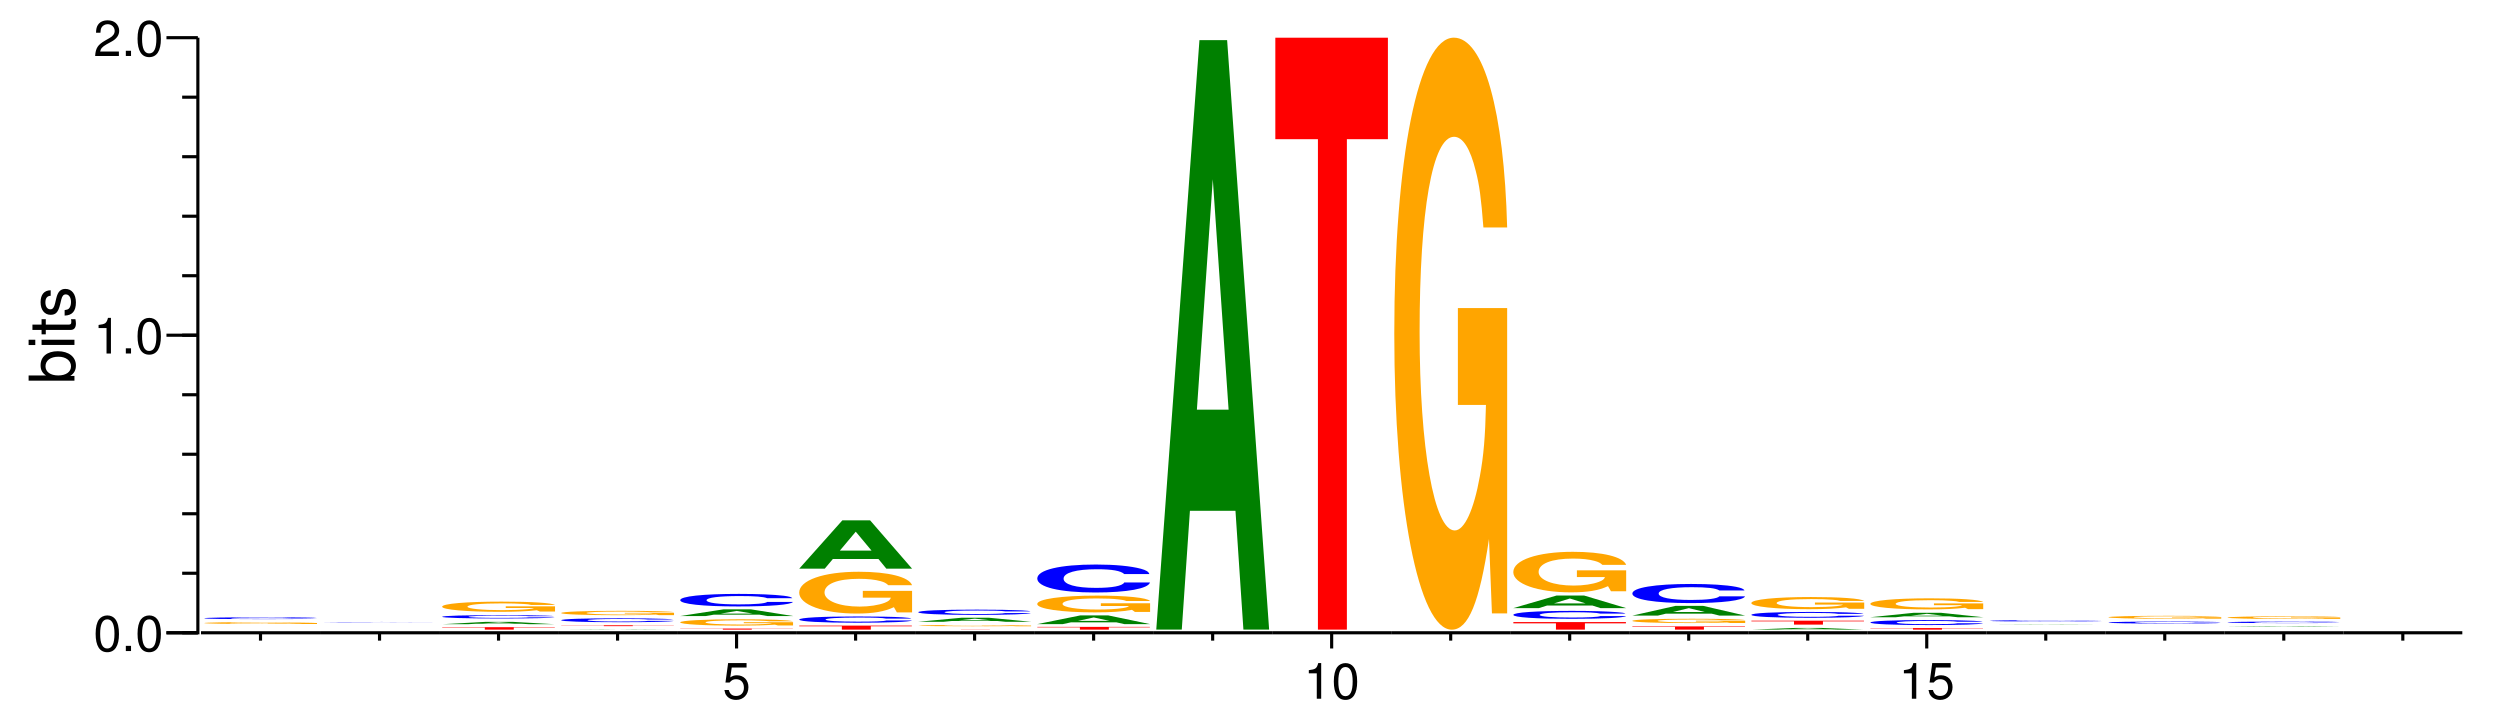 <?xml version="1.0" encoding="UTF-8"?>
<svg xmlns="http://www.w3.org/2000/svg" xmlns:xlink="http://www.w3.org/1999/xlink" width="398pt" height="114pt" viewBox="0 0 398 114" version="1.1">
<defs>
<g>
<symbol overflow="visible" id="glyph0-0">
<path style="stroke:none;" d=""/>
</symbol>
<symbol overflow="visible" id="glyph0-1">
<path style="stroke:none;" d="M 2.203 -5.672 C 1.672 -5.672 1.188 -5.438 0.891 -5.047 C 0.531 -4.547 0.344 -3.797 0.344 -2.75 C 0.344 -0.828 0.984 0.188 2.203 0.188 C 3.406 0.188 4.062 -0.828 4.062 -2.703 C 4.062 -3.797 3.875 -4.531 3.5 -5.047 C 3.203 -5.453 2.734 -5.672 2.203 -5.672 Z M 2.203 -5.047 C 2.953 -5.047 3.344 -4.281 3.344 -2.766 C 3.344 -1.156 2.969 -0.406 2.188 -0.406 C 1.438 -0.406 1.062 -1.188 1.062 -2.734 C 1.062 -4.281 1.438 -5.047 2.203 -5.047 Z M 2.203 -5.047 "/>
</symbol>
<symbol overflow="visible" id="glyph0-2">
<path style="stroke:none;" d="M 1.531 -0.828 L 0.703 -0.828 L 0.703 0 L 1.531 0 Z M 1.531 -0.828 "/>
</symbol>
<symbol overflow="visible" id="glyph0-3">
<path style="stroke:none;" d="M 2.078 -4.047 L 2.078 0 L 2.781 0 L 2.781 -5.672 L 2.312 -5.672 C 2.062 -4.797 1.906 -4.688 0.812 -4.547 L 0.812 -4.047 Z M 2.078 -4.047 "/>
</symbol>
<symbol overflow="visible" id="glyph0-4">
<path style="stroke:none;" d="M 4.047 -0.703 L 1.062 -0.703 C 1.141 -1.156 1.391 -1.453 2.094 -1.859 L 2.891 -2.297 C 3.688 -2.734 4.094 -3.312 4.094 -4.016 C 4.094 -4.484 3.891 -4.922 3.562 -5.234 C 3.219 -5.531 2.812 -5.672 2.266 -5.672 C 1.547 -5.672 1.016 -5.422 0.703 -4.938 C 0.5 -4.625 0.422 -4.281 0.406 -3.703 L 1.109 -3.703 C 1.125 -4.094 1.172 -4.312 1.266 -4.5 C 1.453 -4.844 1.828 -5.062 2.25 -5.062 C 2.891 -5.062 3.375 -4.594 3.375 -3.984 C 3.375 -3.547 3.109 -3.156 2.594 -2.875 L 1.859 -2.453 C 0.688 -1.781 0.344 -1.25 0.266 0 L 4.047 0 Z M 4.047 -0.703 "/>
</symbol>
<symbol overflow="visible" id="glyph0-5">
<path style="stroke:none;" d="M 3.812 -5.672 L 0.875 -5.672 L 0.453 -2.578 L 1.109 -2.578 C 1.438 -2.969 1.703 -3.109 2.156 -3.109 C 2.906 -3.109 3.391 -2.594 3.391 -1.75 C 3.391 -0.938 2.906 -0.438 2.141 -0.438 C 1.531 -0.438 1.156 -0.75 0.984 -1.391 L 0.281 -1.391 C 0.375 -0.922 0.453 -0.703 0.625 -0.5 C 0.938 -0.062 1.516 0.188 2.156 0.188 C 3.297 0.188 4.109 -0.641 4.109 -1.844 C 4.109 -2.969 3.359 -3.734 2.266 -3.734 C 1.875 -3.734 1.547 -3.625 1.219 -3.391 L 1.453 -4.969 L 3.812 -4.969 Z M 3.812 -5.672 "/>
</symbol>
<symbol overflow="visible" id="glyph1-0">
<path style="stroke:none;" d=""/>
</symbol>
<symbol overflow="visible" id="glyph1-1">
<path style="stroke:none;" d="M -7.297 -0.547 L 0 -0.547 L 0 -1.297 L -0.672 -1.297 C -0.062 -1.688 0.234 -2.219 0.234 -2.953 C 0.234 -4.328 -0.906 -5.234 -2.641 -5.234 C -4.344 -5.234 -5.391 -4.375 -5.391 -2.984 C -5.391 -2.266 -5.125 -1.766 -4.531 -1.375 L -7.297 -1.375 Z M -4.609 -2.828 C -4.609 -3.766 -3.797 -4.359 -2.547 -4.359 C -1.359 -4.359 -0.547 -3.734 -0.547 -2.828 C -0.547 -1.938 -1.344 -1.375 -2.578 -1.375 C -3.812 -1.375 -4.609 -1.938 -4.609 -2.828 Z M -4.609 -2.828 "/>
</symbol>
<symbol overflow="visible" id="glyph1-2">
<path style="stroke:none;" d="M -5.234 -1.5 L -5.234 -0.672 L 0 -0.672 L 0 -1.5 Z M -7.297 -1.5 L -7.297 -0.656 L -6.234 -0.656 L -6.234 -1.5 Z M -7.297 -1.5 "/>
</symbol>
<symbol overflow="visible" id="glyph1-3">
<path style="stroke:none;" d="M -5.234 -2.547 L -5.234 -1.688 L -6.688 -1.688 L -6.688 -0.844 L -5.234 -0.844 L -5.234 -0.141 L -4.562 -0.141 L -4.562 -0.844 L -0.594 -0.844 C -0.062 -0.844 0.234 -1.203 0.234 -1.859 C 0.234 -2.078 0.203 -2.266 0.156 -2.547 L -0.547 -2.547 C -0.516 -2.422 -0.5 -2.312 -0.5 -2.141 C -0.5 -1.781 -0.594 -1.688 -0.969 -1.688 L -4.562 -1.688 L -4.562 -2.547 Z M -5.234 -2.547 "/>
</symbol>
<symbol overflow="visible" id="glyph1-4">
<path style="stroke:none;" d="M -3.781 -4.375 C -4.812 -4.375 -5.391 -3.688 -5.391 -2.484 C -5.391 -1.266 -4.766 -0.469 -3.797 -0.469 C -2.969 -0.469 -2.578 -0.891 -2.281 -2.125 L -2.094 -2.906 C -1.953 -3.484 -1.734 -3.719 -1.375 -3.719 C -0.875 -3.719 -0.547 -3.234 -0.547 -2.5 C -0.547 -2.047 -0.672 -1.672 -0.891 -1.453 C -1.047 -1.328 -1.188 -1.266 -1.562 -1.219 L -1.562 -0.344 C -0.344 -0.375 0.234 -1.062 0.234 -2.438 C 0.234 -3.75 -0.422 -4.594 -1.438 -4.594 C -2.203 -4.594 -2.641 -4.156 -2.891 -3.109 L -3.078 -2.312 C -3.234 -1.625 -3.453 -1.344 -3.828 -1.344 C -4.312 -1.344 -4.625 -1.766 -4.625 -2.453 C -4.625 -3.125 -4.328 -3.484 -3.781 -3.5 Z M -3.781 -4.375 "/>
</symbol>
<symbol overflow="visible" id="glyph2-0">
<path style="stroke:none;" d=""/>
</symbol>
<symbol overflow="visible" id="glyph2-1">
<path style="stroke:none;" d="M 19.094 -0.156 L 11.25 -0.156 L 11.25 -0.109 L 15.719 -0.109 C 15.609 -0.094 15.344 -0.078 14.75 -0.062 C 13.781 -0.047 12.281 -0.047 10.75 -0.047 C 7.469 -0.047 5.156 -0.094 5.156 -0.141 C 5.156 -0.203 7.203 -0.25 10.641 -0.25 C 12.031 -0.25 13.219 -0.234 14.094 -0.219 C 14.672 -0.219 14.953 -0.219 15.312 -0.203 L 19.094 -0.203 C 18.609 -0.25 15.344 -0.297 10.609 -0.297 C 4.969 -0.297 1.125 -0.234 1.125 -0.141 C 1.125 -0.062 5 0 10.281 0 C 12.922 0 14.688 0 16.203 -0.031 L 16.672 0 L 19.094 0 Z M 19.094 -0.156 "/>
</symbol>
<symbol overflow="visible" id="glyph3-0">
<path style="stroke:none;" d=""/>
</symbol>
<symbol overflow="visible" id="glyph3-1">
<path style="stroke:none;" d="M 19.078 -0.188 C 18.953 -0.219 18.578 -0.234 17.719 -0.25 C 16.141 -0.281 13.625 -0.297 10.578 -0.297 C 4.812 -0.297 1.234 -0.234 1.234 -0.141 C 1.234 -0.047 4.781 0 10.469 0 C 15.562 0 18.922 -0.031 19.172 -0.094 L 15.078 -0.094 C 14.797 -0.062 13.188 -0.047 10.578 -0.047 C 7.328 -0.047 5.422 -0.078 5.422 -0.141 C 5.422 -0.203 7.422 -0.25 10.719 -0.25 C 13.156 -0.25 14.531 -0.234 15.078 -0.188 Z M 19.078 -0.188 "/>
</symbol>
<symbol overflow="visible" id="glyph4-0">
<path style="stroke:none;" d=""/>
</symbol>
<symbol overflow="visible" id="glyph4-1">
<path style="stroke:none;" d="M 19.078 -0.031 C 18.953 -0.031 18.578 -0.031 17.719 -0.031 C 16.141 -0.031 13.625 -0.047 10.578 -0.047 C 4.812 -0.047 1.234 -0.031 1.234 -0.016 C 1.234 0 4.781 0 10.469 0 C 15.562 0 18.922 0 19.172 -0.016 L 15.078 -0.016 C 14.797 -0.016 13.188 0 10.578 0 C 7.328 0 5.422 -0.016 5.422 -0.016 C 5.422 -0.031 7.422 -0.031 10.719 -0.031 C 13.156 -0.031 14.531 -0.031 15.078 -0.031 Z M 19.078 -0.031 "/>
</symbol>
<symbol overflow="visible" id="glyph5-0">
<path style="stroke:none;" d=""/>
</symbol>
<symbol overflow="visible" id="glyph5-1">
<path style="stroke:none;" d="M 11.828 -0.328 L 18.359 -0.328 L 18.359 -0.391 L 0.438 -0.391 L 0.438 -0.328 L 7.219 -0.328 L 7.219 0 L 11.828 0 Z M 11.828 -0.328 "/>
</symbol>
<symbol overflow="visible" id="glyph6-0">
<path style="stroke:none;" d=""/>
</symbol>
<symbol overflow="visible" id="glyph6-1">
<path style="stroke:none;" d="M 13.297 -0.078 L 14.562 0 L 18.656 0 L 11.969 -0.375 L 7.562 -0.375 L 0.688 0 L 4.75 0 L 6.047 -0.078 Z M 12.203 -0.141 L 7.156 -0.141 L 9.688 -0.297 Z M 12.203 -0.141 "/>
</symbol>
<symbol overflow="visible" id="glyph7-0">
<path style="stroke:none;" d=""/>
</symbol>
<symbol overflow="visible" id="glyph7-1">
<path style="stroke:none;" d="M 19.078 -0.344 C 18.953 -0.391 18.578 -0.406 17.719 -0.438 C 16.141 -0.5 13.625 -0.516 10.578 -0.516 C 4.812 -0.516 1.234 -0.422 1.234 -0.25 C 1.234 -0.094 4.781 0.016 10.469 0.016 C 15.562 0.016 18.922 -0.062 19.172 -0.172 L 15.078 -0.172 C 14.797 -0.109 13.188 -0.078 10.578 -0.078 C 7.328 -0.078 5.422 -0.141 5.422 -0.25 C 5.422 -0.359 7.422 -0.438 10.719 -0.438 C 13.156 -0.438 14.531 -0.406 15.078 -0.344 Z M 19.078 -0.344 "/>
</symbol>
<symbol overflow="visible" id="glyph8-0">
<path style="stroke:none;" d=""/>
</symbol>
<symbol overflow="visible" id="glyph8-1">
<path style="stroke:none;" d="M 19.094 -0.828 L 11.25 -0.828 L 11.25 -0.562 L 15.719 -0.562 C 15.609 -0.484 15.344 -0.422 14.75 -0.375 C 13.781 -0.281 12.281 -0.219 10.75 -0.219 C 7.469 -0.219 5.156 -0.453 5.156 -0.766 C 5.156 -1.094 7.203 -1.297 10.641 -1.297 C 12.031 -1.297 13.219 -1.266 14.094 -1.203 C 14.672 -1.172 14.953 -1.141 15.312 -1.047 L 19.094 -1.047 C 18.609 -1.375 15.344 -1.578 10.609 -1.578 C 4.969 -1.578 1.125 -1.25 1.125 -0.766 C 1.125 -0.297 5 0.047 10.281 0.047 C 12.922 0.047 14.688 -0.031 16.203 -0.203 L 16.672 0 L 19.094 0 Z M 19.094 -0.828 "/>
</symbol>
<symbol overflow="visible" id="glyph9-0">
<path style="stroke:none;" d=""/>
</symbol>
<symbol overflow="visible" id="glyph9-1">
<path style="stroke:none;" d="M 13.297 -0.016 L 14.562 0 L 18.656 0 L 11.969 -0.047 L 7.562 -0.047 L 0.688 0 L 4.75 0 L 6.047 -0.016 Z M 12.203 -0.016 L 7.156 -0.016 L 9.688 -0.047 Z M 12.203 -0.016 "/>
</symbol>
<symbol overflow="visible" id="glyph10-0">
<path style="stroke:none;" d=""/>
</symbol>
<symbol overflow="visible" id="glyph10-1">
<path style="stroke:none;" d="M 11.828 -0.109 L 18.359 -0.109 L 18.359 -0.141 L 0.438 -0.141 L 0.438 -0.109 L 7.219 -0.109 L 7.219 0 L 11.828 0 Z M 11.828 -0.109 "/>
</symbol>
<symbol overflow="visible" id="glyph11-0">
<path style="stroke:none;" d=""/>
</symbol>
<symbol overflow="visible" id="glyph11-1">
<path style="stroke:none;" d="M 19.078 -0.406 C 18.953 -0.453 18.578 -0.484 17.719 -0.516 C 16.141 -0.578 13.625 -0.609 10.578 -0.609 C 4.812 -0.609 1.234 -0.5 1.234 -0.297 C 1.234 -0.109 4.781 0.016 10.469 0.016 C 15.562 0.016 18.922 -0.062 19.172 -0.203 L 15.078 -0.203 C 14.797 -0.125 13.188 -0.094 10.578 -0.094 C 7.328 -0.094 5.422 -0.172 5.422 -0.297 C 5.422 -0.422 7.422 -0.5 10.719 -0.5 C 13.156 -0.5 14.531 -0.484 15.078 -0.406 Z M 19.078 -0.406 "/>
</symbol>
<symbol overflow="visible" id="glyph12-0">
<path style="stroke:none;" d=""/>
</symbol>
<symbol overflow="visible" id="glyph12-1">
<path style="stroke:none;" d="M 19.094 -0.359 L 11.25 -0.359 L 11.25 -0.25 L 15.719 -0.25 C 15.609 -0.203 15.344 -0.188 14.75 -0.156 C 13.781 -0.109 12.281 -0.094 10.75 -0.094 C 7.469 -0.094 5.156 -0.203 5.156 -0.328 C 5.156 -0.484 7.203 -0.562 10.641 -0.562 C 12.031 -0.562 13.219 -0.547 14.094 -0.516 C 14.672 -0.5 14.953 -0.5 15.312 -0.469 L 19.094 -0.469 C 18.609 -0.594 15.344 -0.688 10.609 -0.688 C 4.969 -0.688 1.125 -0.547 1.125 -0.328 C 1.125 -0.125 5 0.016 10.281 0.016 C 12.922 0.016 14.688 -0.016 16.203 -0.094 L 16.672 0 L 19.094 0 Z M 19.094 -0.359 "/>
</symbol>
<symbol overflow="visible" id="glyph13-0">
<path style="stroke:none;" d=""/>
</symbol>
<symbol overflow="visible" id="glyph13-1">
<path style="stroke:none;" d="M 11.828 -0.141 L 18.359 -0.141 L 18.359 -0.172 L 0.438 -0.172 L 0.438 -0.141 L 7.219 -0.141 L 7.219 0 L 11.828 0 Z M 11.828 -0.141 "/>
</symbol>
<symbol overflow="visible" id="glyph14-0">
<path style="stroke:none;" d=""/>
</symbol>
<symbol overflow="visible" id="glyph14-1">
<path style="stroke:none;" d="M 19.094 -0.516 L 11.25 -0.516 L 11.25 -0.359 L 15.719 -0.359 C 15.609 -0.297 15.344 -0.266 14.75 -0.234 C 13.781 -0.172 12.281 -0.141 10.75 -0.141 C 7.469 -0.141 5.156 -0.281 5.156 -0.484 C 5.156 -0.688 7.203 -0.812 10.641 -0.812 C 12.031 -0.812 13.219 -0.797 14.094 -0.75 C 14.672 -0.734 14.953 -0.703 15.312 -0.656 L 19.094 -0.656 C 18.609 -0.859 15.344 -0.984 10.609 -0.984 C 4.969 -0.984 1.125 -0.781 1.125 -0.484 C 1.125 -0.188 5 0.031 10.281 0.031 C 12.922 0.031 14.688 -0.016 16.203 -0.125 L 16.672 0 L 19.094 0 Z M 19.094 -0.516 "/>
</symbol>
<symbol overflow="visible" id="glyph15-0">
<path style="stroke:none;" d=""/>
</symbol>
<symbol overflow="visible" id="glyph15-1">
<path style="stroke:none;" d="M 13.297 -0.219 L 14.562 0 L 18.656 0 L 11.969 -1.062 L 7.562 -1.062 L 0.688 0 L 4.75 0 L 6.047 -0.219 Z M 12.203 -0.391 L 7.156 -0.391 L 9.688 -0.812 Z M 12.203 -0.391 "/>
</symbol>
<symbol overflow="visible" id="glyph16-0">
<path style="stroke:none;" d=""/>
</symbol>
<symbol overflow="visible" id="glyph16-1">
<path style="stroke:none;" d="M 19.078 -1.25 C 18.953 -1.422 18.578 -1.531 17.719 -1.641 C 16.141 -1.828 13.625 -1.938 10.578 -1.938 C 4.812 -1.938 1.234 -1.547 1.234 -0.938 C 1.234 -0.328 4.781 0.062 10.469 0.062 C 15.562 0.062 18.922 -0.219 19.172 -0.656 L 15.078 -0.656 C 14.797 -0.406 13.188 -0.266 10.578 -0.266 C 7.328 -0.266 5.422 -0.516 5.422 -0.922 C 5.422 -1.344 7.422 -1.594 10.719 -1.594 C 13.156 -1.594 14.531 -1.484 15.078 -1.25 Z M 19.078 -1.25 "/>
</symbol>
<symbol overflow="visible" id="glyph17-0">
<path style="stroke:none;" d=""/>
</symbol>
<symbol overflow="visible" id="glyph17-1">
<path style="stroke:none;" d="M 11.828 -0.531 L 18.359 -0.531 L 18.359 -0.641 L 0.438 -0.641 L 0.438 -0.531 L 7.219 -0.531 L 7.219 0 L 11.828 0 Z M 11.828 -0.531 "/>
</symbol>
<symbol overflow="visible" id="glyph18-0">
<path style="stroke:none;" d=""/>
</symbol>
<symbol overflow="visible" id="glyph18-1">
<path style="stroke:none;" d="M 19.078 -0.625 C 18.953 -0.719 18.578 -0.766 17.719 -0.828 C 16.141 -0.922 13.625 -0.969 10.578 -0.969 C 4.812 -0.969 1.234 -0.781 1.234 -0.469 C 1.234 -0.156 4.781 0.031 10.469 0.031 C 15.562 0.031 18.922 -0.109 19.172 -0.328 L 15.078 -0.328 C 14.797 -0.203 13.188 -0.141 10.578 -0.141 C 7.328 -0.141 5.422 -0.266 5.422 -0.469 C 5.422 -0.672 7.422 -0.797 10.719 -0.797 C 13.156 -0.797 14.531 -0.75 15.078 -0.625 Z M 19.078 -0.625 "/>
</symbol>
<symbol overflow="visible" id="glyph19-0">
<path style="stroke:none;" d=""/>
</symbol>
<symbol overflow="visible" id="glyph19-1">
<path style="stroke:none;" d="M 19.094 -3.406 L 11.25 -3.406 L 11.25 -2.328 L 15.719 -2.328 C 15.609 -1.969 15.344 -1.75 14.75 -1.516 C 13.781 -1.141 12.281 -0.906 10.75 -0.906 C 7.469 -0.906 5.156 -1.844 5.156 -3.141 C 5.156 -4.516 7.203 -5.328 10.641 -5.328 C 12.031 -5.328 13.219 -5.203 14.094 -4.953 C 14.672 -4.797 14.953 -4.641 15.312 -4.312 L 19.094 -4.312 C 18.609 -5.625 15.344 -6.453 10.609 -6.453 C 4.969 -6.453 1.125 -5.094 1.125 -3.125 C 1.125 -1.203 5 0.203 10.281 0.203 C 12.922 0.203 14.688 -0.109 16.203 -0.812 L 16.672 0.016 L 19.094 0.016 Z M 19.094 -3.406 "/>
</symbol>
<symbol overflow="visible" id="glyph20-0">
<path style="stroke:none;" d=""/>
</symbol>
<symbol overflow="visible" id="glyph20-1">
<path style="stroke:none;" d="M 13.297 -1.547 L 14.562 0 L 18.656 0 L 11.969 -7.703 L 7.562 -7.703 L 0.688 0 L 4.75 0 L 6.047 -1.547 Z M 12.203 -2.875 L 7.156 -2.875 L 9.688 -5.891 Z M 12.203 -2.875 "/>
</symbol>
<symbol overflow="visible" id="glyph21-0">
<path style="stroke:none;" d=""/>
</symbol>
<symbol overflow="visible" id="glyph21-1">
<path style="stroke:none;" d="M 11.828 -0.031 L 18.359 -0.031 L 0.438 -0.031 L 7.219 -0.031 L 7.219 0 L 11.828 0 Z M 11.828 -0.031 "/>
</symbol>
<symbol overflow="visible" id="glyph22-0">
<path style="stroke:none;" d=""/>
</symbol>
<symbol overflow="visible" id="glyph22-1">
<path style="stroke:none;" d="M 19.094 -0.109 L 11.25 -0.109 L 11.25 -0.078 L 15.719 -0.078 C 15.609 -0.062 15.344 -0.062 14.75 -0.047 C 13.781 -0.031 12.281 -0.031 10.75 -0.031 C 7.469 -0.031 5.156 -0.062 5.156 -0.094 C 5.156 -0.141 7.203 -0.172 10.641 -0.172 C 12.031 -0.172 13.219 -0.156 14.094 -0.156 C 14.672 -0.156 14.953 -0.141 15.312 -0.141 L 19.094 -0.141 C 18.609 -0.172 15.344 -0.203 10.609 -0.203 C 4.969 -0.203 1.125 -0.156 1.125 -0.094 C 1.125 -0.031 5 0 10.281 0 C 12.922 0 14.688 0 16.203 -0.031 L 16.672 0 L 19.094 0 Z M 19.094 -0.109 "/>
</symbol>
<symbol overflow="visible" id="glyph23-0">
<path style="stroke:none;" d=""/>
</symbol>
<symbol overflow="visible" id="glyph23-1">
<path style="stroke:none;" d="M 13.297 -0.125 L 14.562 0 L 18.656 0 L 11.969 -0.641 L 7.562 -0.641 L 0.688 0 L 4.75 0 L 6.047 -0.125 Z M 12.203 -0.234 L 7.156 -0.234 L 9.688 -0.5 Z M 12.203 -0.234 "/>
</symbol>
<symbol overflow="visible" id="glyph24-0">
<path style="stroke:none;" d=""/>
</symbol>
<symbol overflow="visible" id="glyph24-1">
<path style="stroke:none;" d="M 19.078 -0.531 C 18.953 -0.594 18.578 -0.641 17.719 -0.688 C 16.141 -0.766 13.625 -0.812 10.578 -0.812 C 4.812 -0.812 1.234 -0.656 1.234 -0.391 C 1.234 -0.141 4.781 0.031 10.469 0.031 C 15.562 0.031 18.922 -0.094 19.172 -0.266 L 15.078 -0.266 C 14.797 -0.172 13.188 -0.109 10.578 -0.109 C 7.328 -0.109 5.422 -0.219 5.422 -0.391 C 5.422 -0.562 7.422 -0.672 10.719 -0.672 C 13.156 -0.672 14.531 -0.625 15.078 -0.531 Z M 19.078 -0.531 "/>
</symbol>
<symbol overflow="visible" id="glyph25-0">
<path style="stroke:none;" d=""/>
</symbol>
<symbol overflow="visible" id="glyph25-1">
<path style="stroke:none;" d="M 11.828 -0.359 L 18.359 -0.359 L 18.359 -0.438 L 0.438 -0.438 L 0.438 -0.359 L 7.219 -0.359 L 7.219 0 L 11.828 0 Z M 11.828 -0.359 "/>
</symbol>
<symbol overflow="visible" id="glyph26-0">
<path style="stroke:none;" d=""/>
</symbol>
<symbol overflow="visible" id="glyph26-1">
<path style="stroke:none;" d="M 13.297 -0.281 L 14.562 0 L 18.656 0 L 11.969 -1.391 L 7.562 -1.391 L 0.688 0 L 4.75 0 L 6.047 -0.281 Z M 12.203 -0.516 L 7.156 -0.516 L 9.688 -1.062 Z M 12.203 -0.516 "/>
</symbol>
<symbol overflow="visible" id="glyph27-0">
<path style="stroke:none;" d=""/>
</symbol>
<symbol overflow="visible" id="glyph27-1">
<path style="stroke:none;" d="M 19.094 -1.375 L 11.25 -1.375 L 11.25 -0.938 L 15.719 -0.938 C 15.609 -0.797 15.344 -0.703 14.75 -0.609 C 13.781 -0.453 12.281 -0.375 10.75 -0.375 C 7.469 -0.375 5.156 -0.734 5.156 -1.266 C 5.156 -1.812 7.203 -2.141 10.641 -2.141 C 12.031 -2.141 13.219 -2.094 14.094 -1.984 C 14.672 -1.922 14.953 -1.875 15.312 -1.734 L 19.094 -1.734 C 18.609 -2.266 15.344 -2.594 10.609 -2.594 C 4.969 -2.594 1.125 -2.047 1.125 -1.25 C 1.125 -0.484 5 0.078 10.281 0.078 C 12.922 0.078 14.688 -0.047 16.203 -0.328 L 16.672 0 L 19.094 0 Z M 19.094 -1.375 "/>
</symbol>
<symbol overflow="visible" id="glyph28-0">
<path style="stroke:none;" d=""/>
</symbol>
<symbol overflow="visible" id="glyph28-1">
<path style="stroke:none;" d="M 19.078 -2.797 C 18.953 -3.172 18.578 -3.406 17.719 -3.641 C 16.141 -4.062 13.625 -4.312 10.578 -4.312 C 4.812 -4.312 1.234 -3.453 1.234 -2.078 C 1.234 -0.719 4.781 0.141 10.469 0.141 C 15.562 0.141 18.922 -0.484 19.172 -1.453 L 15.078 -1.453 C 14.797 -0.906 13.188 -0.594 10.578 -0.594 C 7.328 -0.594 5.422 -1.141 5.422 -2.062 C 5.422 -3 7.422 -3.562 10.719 -3.562 C 13.156 -3.562 14.531 -3.312 15.078 -2.797 Z M 19.078 -2.797 "/>
</symbol>
<symbol overflow="visible" id="glyph29-0">
<path style="stroke:none;" d=""/>
</symbol>
<symbol overflow="visible" id="glyph29-1">
<path style="stroke:none;" d="M 13.297 -18.922 L 14.562 0 L 18.656 0 L 11.969 -93.844 L 7.562 -93.844 L 0.688 0 L 4.75 0 L 6.047 -18.922 Z M 12.203 -35.016 L 7.156 -35.016 L 9.688 -71.703 Z M 12.203 -35.016 "/>
</symbol>
<symbol overflow="visible" id="glyph30-0">
<path style="stroke:none;" d=""/>
</symbol>
<symbol overflow="visible" id="glyph30-1">
<path style="stroke:none;" d="M 11.828 -78.078 L 18.359 -78.078 L 18.359 -94.234 L 0.438 -94.234 L 0.438 -78.078 L 7.219 -78.078 L 7.219 0 L 11.828 0 Z M 11.828 -78.078 "/>
</symbol>
<symbol overflow="visible" id="glyph31-0">
<path style="stroke:none;" d=""/>
</symbol>
<symbol overflow="visible" id="glyph31-1">
<path style="stroke:none;" d="M 19.094 -48.359 L 11.25 -48.359 L 11.25 -32.938 L 15.719 -32.938 C 15.609 -27.875 15.344 -24.797 14.75 -21.594 C 13.781 -16.156 12.281 -12.953 10.75 -12.953 C 7.469 -12.953 5.156 -26.031 5.156 -44.531 C 5.156 -63.906 7.203 -75.625 10.641 -75.625 C 12.031 -75.625 13.219 -73.766 14.094 -70.188 C 14.672 -67.969 14.953 -65.875 15.312 -61.188 L 19.094 -61.188 C 18.609 -79.812 15.344 -91.406 10.609 -91.406 C 4.969 -91.406 1.125 -72.281 1.125 -44.281 C 1.125 -17.031 5 2.844 10.281 2.844 C 12.922 2.844 14.688 -1.484 16.203 -11.594 L 16.672 0.25 L 19.094 0.25 Z M 19.094 -48.359 "/>
</symbol>
<symbol overflow="visible" id="glyph32-0">
<path style="stroke:none;" d=""/>
</symbol>
<symbol overflow="visible" id="glyph32-1">
<path style="stroke:none;" d="M 11.828 -1 L 18.359 -1 L 18.359 -1.203 L 0.438 -1.203 L 0.438 -1 L 7.219 -1 L 7.219 0 L 11.828 0 Z M 11.828 -1 "/>
</symbol>
<symbol overflow="visible" id="glyph33-0">
<path style="stroke:none;" d=""/>
</symbol>
<symbol overflow="visible" id="glyph33-1">
<path style="stroke:none;" d="M 19.078 -0.797 C 18.953 -0.906 18.578 -0.969 17.719 -1.031 C 16.141 -1.156 13.625 -1.234 10.578 -1.234 C 4.812 -1.234 1.234 -0.984 1.234 -0.594 C 1.234 -0.203 4.781 0.031 10.469 0.031 C 15.562 0.031 18.922 -0.141 19.172 -0.406 L 15.078 -0.406 C 14.797 -0.266 13.188 -0.172 10.578 -0.172 C 7.328 -0.172 5.422 -0.328 5.422 -0.594 C 5.422 -0.859 7.422 -1.016 10.719 -1.016 C 13.156 -1.016 14.531 -0.953 15.078 -0.797 Z M 19.078 -0.797 "/>
</symbol>
<symbol overflow="visible" id="glyph34-0">
<path style="stroke:none;" d=""/>
</symbol>
<symbol overflow="visible" id="glyph34-1">
<path style="stroke:none;" d="M 13.297 -0.406 L 14.562 0 L 18.656 0 L 11.969 -2 L 7.562 -2 L 0.688 0 L 4.75 0 L 6.047 -0.406 Z M 12.203 -0.75 L 7.156 -0.75 L 9.688 -1.531 Z M 12.203 -0.75 "/>
</symbol>
<symbol overflow="visible" id="glyph35-0">
<path style="stroke:none;" d=""/>
</symbol>
<symbol overflow="visible" id="glyph35-1">
<path style="stroke:none;" d="M 19.094 -3.312 L 11.25 -3.312 L 11.25 -2.25 L 15.719 -2.25 C 15.609 -1.906 15.344 -1.703 14.75 -1.484 C 13.781 -1.109 12.281 -0.891 10.75 -0.891 C 7.469 -0.891 5.156 -1.781 5.156 -3.047 C 5.156 -4.375 7.203 -5.188 10.641 -5.188 C 12.031 -5.188 13.219 -5.062 14.094 -4.812 C 14.672 -4.656 14.953 -4.516 15.312 -4.188 L 19.094 -4.188 C 18.609 -5.469 15.344 -6.266 10.609 -6.266 C 4.969 -6.266 1.125 -4.953 1.125 -3.031 C 1.125 -1.172 5 0.188 10.281 0.188 C 12.922 0.188 14.688 -0.094 16.203 -0.797 L 16.672 0.016 L 19.094 0.016 Z M 19.094 -3.312 "/>
</symbol>
<symbol overflow="visible" id="glyph36-0">
<path style="stroke:none;" d=""/>
</symbol>
<symbol overflow="visible" id="glyph36-1">
<path style="stroke:none;" d="M 11.828 -0.438 L 18.359 -0.438 L 18.359 -0.516 L 0.438 -0.516 L 0.438 -0.438 L 7.219 -0.438 L 7.219 0 L 11.828 0 Z M 11.828 -0.438 "/>
</symbol>
<symbol overflow="visible" id="glyph37-0">
<path style="stroke:none;" d=""/>
</symbol>
<symbol overflow="visible" id="glyph37-1">
<path style="stroke:none;" d="M 19.094 -0.359 L 11.25 -0.359 L 11.25 -0.234 L 15.719 -0.234 C 15.609 -0.203 15.344 -0.188 14.75 -0.156 C 13.781 -0.109 12.281 -0.094 10.75 -0.094 C 7.469 -0.094 5.156 -0.203 5.156 -0.328 C 5.156 -0.469 7.203 -0.547 10.641 -0.547 C 12.031 -0.547 13.219 -0.547 14.094 -0.516 C 14.672 -0.5 14.953 -0.484 15.312 -0.453 L 19.094 -0.453 C 18.609 -0.578 15.344 -0.672 10.609 -0.672 C 4.969 -0.672 1.125 -0.547 1.125 -0.328 C 1.125 -0.125 5 0.016 10.281 0.016 C 12.922 0.016 14.688 -0.016 16.203 -0.078 L 16.672 0 L 19.094 0 Z M 19.094 -0.359 "/>
</symbol>
<symbol overflow="visible" id="glyph38-0">
<path style="stroke:none;" d=""/>
</symbol>
<symbol overflow="visible" id="glyph38-1">
<path style="stroke:none;" d="M 13.297 -0.312 L 14.562 0 L 18.656 0 L 11.969 -1.547 L 7.562 -1.547 L 0.688 0 L 4.75 0 L 6.047 -0.312 Z M 12.203 -0.578 L 7.156 -0.578 L 9.688 -1.188 Z M 12.203 -0.578 "/>
</symbol>
<symbol overflow="visible" id="glyph39-0">
<path style="stroke:none;" d=""/>
</symbol>
<symbol overflow="visible" id="glyph39-1">
<path style="stroke:none;" d="M 19.078 -1.922 C 18.953 -2.172 18.578 -2.328 17.719 -2.5 C 16.141 -2.797 13.625 -2.953 10.578 -2.953 C 4.812 -2.953 1.234 -2.359 1.234 -1.422 C 1.234 -0.484 4.781 0.094 10.469 0.094 C 15.562 0.094 18.922 -0.328 19.172 -0.984 L 15.078 -0.984 C 14.797 -0.625 13.188 -0.406 10.578 -0.406 C 7.328 -0.406 5.422 -0.781 5.422 -1.422 C 5.422 -2.062 7.422 -2.438 10.719 -2.438 C 13.156 -2.438 14.531 -2.281 15.078 -1.922 Z M 19.078 -1.922 "/>
</symbol>
<symbol overflow="visible" id="glyph40-0">
<path style="stroke:none;" d=""/>
</symbol>
<symbol overflow="visible" id="glyph40-1">
<path style="stroke:none;" d="M 13.297 -0.047 L 14.562 0 L 18.656 0 L 11.969 -0.266 L 7.562 -0.266 L 0.688 0 L 4.75 0 L 6.047 -0.047 Z M 12.203 -0.094 L 7.156 -0.094 L 9.688 -0.203 Z M 12.203 -0.094 "/>
</symbol>
<symbol overflow="visible" id="glyph41-0">
<path style="stroke:none;" d=""/>
</symbol>
<symbol overflow="visible" id="glyph41-1">
<path style="stroke:none;" d="M 11.828 -0.516 L 18.359 -0.516 L 18.359 -0.625 L 0.438 -0.625 L 0.438 -0.516 L 7.219 -0.516 L 7.219 0 L 11.828 0 Z M 11.828 -0.516 "/>
</symbol>
<symbol overflow="visible" id="glyph42-0">
<path style="stroke:none;" d=""/>
</symbol>
<symbol overflow="visible" id="glyph42-1">
<path style="stroke:none;" d="M 19.078 -0.594 C 18.953 -0.672 18.578 -0.719 17.719 -0.766 C 16.141 -0.859 13.625 -0.906 10.578 -0.906 C 4.812 -0.906 1.234 -0.719 1.234 -0.438 C 1.234 -0.156 4.781 0.031 10.469 0.031 C 15.562 0.031 18.922 -0.094 19.172 -0.297 L 15.078 -0.297 C 14.797 -0.188 13.188 -0.125 10.578 -0.125 C 7.328 -0.125 5.422 -0.234 5.422 -0.438 C 5.422 -0.625 7.422 -0.75 10.719 -0.75 C 13.156 -0.75 14.531 -0.703 15.078 -0.594 Z M 19.078 -0.594 "/>
</symbol>
<symbol overflow="visible" id="glyph43-0">
<path style="stroke:none;" d=""/>
</symbol>
<symbol overflow="visible" id="glyph43-1">
<path style="stroke:none;" d="M 19.094 -1 L 11.25 -1 L 11.25 -0.672 L 15.719 -0.672 C 15.609 -0.578 15.344 -0.516 14.75 -0.438 C 13.781 -0.328 12.281 -0.266 10.75 -0.266 C 7.469 -0.266 5.156 -0.531 5.156 -0.906 C 5.156 -1.312 7.203 -1.547 10.641 -1.547 C 12.031 -1.547 13.219 -1.516 14.094 -1.438 C 14.672 -1.391 14.953 -1.359 15.312 -1.25 L 19.094 -1.25 C 18.609 -1.641 15.344 -1.875 10.609 -1.875 C 4.969 -1.875 1.125 -1.484 1.125 -0.906 C 1.125 -0.344 5 0.062 10.281 0.062 C 12.922 0.062 14.688 -0.031 16.203 -0.234 L 16.672 0 L 19.094 0 Z M 19.094 -1 "/>
</symbol>
<symbol overflow="visible" id="glyph44-0">
<path style="stroke:none;" d=""/>
</symbol>
<symbol overflow="visible" id="glyph44-1">
<path style="stroke:none;" d="M 11.828 -0.203 L 18.359 -0.203 L 18.359 -0.25 L 0.438 -0.25 L 0.438 -0.203 L 7.219 -0.203 L 7.219 0 L 11.828 0 Z M 11.828 -0.203 "/>
</symbol>
<symbol overflow="visible" id="glyph45-0">
<path style="stroke:none;" d=""/>
</symbol>
<symbol overflow="visible" id="glyph45-1">
<path style="stroke:none;" d="M 19.078 -0.5 C 18.953 -0.562 18.578 -0.609 17.719 -0.641 C 16.141 -0.719 13.625 -0.766 10.578 -0.766 C 4.812 -0.766 1.234 -0.609 1.234 -0.375 C 1.234 -0.125 4.781 0.031 10.469 0.031 C 15.562 0.031 18.922 -0.078 19.172 -0.25 L 15.078 -0.25 C 14.797 -0.156 13.188 -0.109 10.578 -0.109 C 7.328 -0.109 5.422 -0.203 5.422 -0.359 C 5.422 -0.531 7.422 -0.625 10.719 -0.625 C 13.156 -0.625 14.531 -0.594 15.078 -0.5 Z M 19.078 -0.5 "/>
</symbol>
<symbol overflow="visible" id="glyph46-0">
<path style="stroke:none;" d=""/>
</symbol>
<symbol overflow="visible" id="glyph46-1">
<path style="stroke:none;" d="M 13.297 -0.141 L 14.562 0 L 18.656 0 L 11.969 -0.703 L 7.562 -0.703 L 0.688 0 L 4.75 0 L 6.047 -0.141 Z M 12.203 -0.25 L 7.156 -0.25 L 9.688 -0.547 Z M 12.203 -0.25 "/>
</symbol>
<symbol overflow="visible" id="glyph47-0">
<path style="stroke:none;" d=""/>
</symbol>
<symbol overflow="visible" id="glyph47-1">
<path style="stroke:none;" d="M 19.094 -0.906 L 11.25 -0.906 L 11.25 -0.625 L 15.719 -0.625 C 15.609 -0.516 15.344 -0.469 14.75 -0.406 C 13.781 -0.297 12.281 -0.25 10.75 -0.25 C 7.469 -0.25 5.156 -0.484 5.156 -0.828 C 5.156 -1.203 7.203 -1.422 10.641 -1.422 C 12.031 -1.422 13.219 -1.391 14.094 -1.312 C 14.672 -1.281 14.953 -1.234 15.312 -1.141 L 19.094 -1.141 C 18.609 -1.5 15.344 -1.719 10.609 -1.719 C 4.969 -1.719 1.125 -1.359 1.125 -0.828 C 1.125 -0.312 5 0.047 10.281 0.047 C 12.922 0.047 14.688 -0.031 16.203 -0.219 L 16.672 0 L 19.094 0 Z M 19.094 -0.906 "/>
</symbol>
<symbol overflow="visible" id="glyph48-0">
<path style="stroke:none;" d=""/>
</symbol>
<symbol overflow="visible" id="glyph48-1">
<path style="stroke:none;" d="M 13.297 0 L 18.656 0 L 11.969 -0.031 L 7.562 -0.031 L 0.688 0 Z M 12.203 -0.016 L 7.156 -0.016 L 9.688 -0.031 Z M 12.203 -0.016 "/>
</symbol>
<symbol overflow="visible" id="glyph49-0">
<path style="stroke:none;" d=""/>
</symbol>
<symbol overflow="visible" id="glyph49-1">
<path style="stroke:none;" d="M 19.078 -0.141 C 18.953 -0.156 18.578 -0.156 17.719 -0.172 C 16.141 -0.188 13.625 -0.203 10.578 -0.203 C 4.812 -0.203 1.234 -0.156 1.234 -0.094 C 1.234 -0.031 4.781 0 10.469 0 C 15.562 0 18.922 -0.016 19.172 -0.062 L 15.078 -0.062 C 14.797 -0.047 13.188 -0.031 10.578 -0.031 C 7.328 -0.031 5.422 -0.062 5.422 -0.094 C 5.422 -0.141 7.422 -0.172 10.719 -0.172 C 13.156 -0.172 14.531 -0.156 15.078 -0.141 Z M 19.078 -0.141 "/>
</symbol>
<symbol overflow="visible" id="glyph50-0">
<path style="stroke:none;" d=""/>
</symbol>
<symbol overflow="visible" id="glyph50-1">
<path style="stroke:none;" d="M 19.078 -0.203 C 18.953 -0.234 18.578 -0.25 17.719 -0.266 C 16.141 -0.297 13.625 -0.312 10.578 -0.312 C 4.812 -0.312 1.234 -0.25 1.234 -0.156 C 1.234 -0.047 4.781 0 10.469 0 C 15.562 0 18.922 -0.031 19.172 -0.109 L 15.078 -0.109 C 14.797 -0.062 13.188 -0.047 10.578 -0.047 C 7.328 -0.047 5.422 -0.078 5.422 -0.156 C 5.422 -0.219 7.422 -0.25 10.719 -0.25 C 13.156 -0.25 14.531 -0.25 15.078 -0.203 Z M 19.078 -0.203 "/>
</symbol>
<symbol overflow="visible" id="glyph51-0">
<path style="stroke:none;" d=""/>
</symbol>
<symbol overflow="visible" id="glyph51-1">
<path style="stroke:none;" d="M 19.094 -0.234 L 11.25 -0.234 L 11.25 -0.156 L 15.719 -0.156 C 15.609 -0.141 15.344 -0.125 14.75 -0.109 C 13.781 -0.078 12.281 -0.062 10.75 -0.062 C 7.469 -0.062 5.156 -0.141 5.156 -0.219 C 5.156 -0.312 7.203 -0.375 10.641 -0.375 C 12.031 -0.375 13.219 -0.359 14.094 -0.344 C 14.672 -0.344 14.953 -0.328 15.312 -0.312 L 19.094 -0.312 C 18.609 -0.391 15.344 -0.453 10.609 -0.453 C 4.969 -0.453 1.125 -0.359 1.125 -0.219 C 1.125 -0.094 5 0.016 10.281 0.016 C 12.922 0.016 14.688 -0.016 16.203 -0.062 L 16.672 0 L 19.094 0 Z M 19.094 -0.234 "/>
</symbol>
<symbol overflow="visible" id="glyph52-0">
<path style="stroke:none;" d=""/>
</symbol>
<symbol overflow="visible" id="glyph52-1">
<path style="stroke:none;" d="M 13.297 -0.016 L 14.562 0 L 18.656 0 L 11.969 -0.078 L 7.562 -0.078 L 0.688 0 L 4.75 0 L 6.047 -0.016 Z M 12.203 -0.031 L 7.156 -0.031 L 9.688 -0.062 Z M 12.203 -0.031 "/>
</symbol>
<symbol overflow="visible" id="glyph53-0">
<path style="stroke:none;" d=""/>
</symbol>
<symbol overflow="visible" id="glyph53-1">
<path style="stroke:none;" d="M 19.078 -0.172 C 18.953 -0.188 18.578 -0.203 17.719 -0.219 C 16.141 -0.234 13.625 -0.25 10.578 -0.25 C 4.812 -0.25 1.234 -0.203 1.234 -0.125 C 1.234 -0.047 4.781 0 10.469 0 C 15.562 0 18.922 -0.031 19.172 -0.078 L 15.078 -0.078 C 14.797 -0.047 13.188 -0.031 10.578 -0.031 C 7.328 -0.031 5.422 -0.062 5.422 -0.125 C 5.422 -0.172 7.422 -0.203 10.719 -0.203 C 13.156 -0.203 14.531 -0.203 15.078 -0.172 Z M 19.078 -0.172 "/>
</symbol>
<symbol overflow="visible" id="glyph54-0">
<path style="stroke:none;" d=""/>
</symbol>
<symbol overflow="visible" id="glyph54-1">
<path style="stroke:none;" d="M 19.094 -0.219 L 11.25 -0.219 L 11.25 -0.141 L 15.719 -0.141 C 15.609 -0.125 15.344 -0.109 14.75 -0.094 C 13.781 -0.062 12.281 -0.062 10.75 -0.062 C 7.469 -0.062 5.156 -0.125 5.156 -0.203 C 5.156 -0.281 7.203 -0.328 10.641 -0.328 C 12.031 -0.328 13.219 -0.328 14.094 -0.312 C 14.672 -0.297 14.953 -0.297 15.312 -0.281 L 19.094 -0.281 C 18.609 -0.359 15.344 -0.406 10.609 -0.406 C 4.969 -0.406 1.125 -0.328 1.125 -0.203 C 1.125 -0.078 5 0.016 10.281 0.016 C 12.922 0.016 14.688 -0.016 16.203 -0.047 L 16.672 0 L 19.094 0 Z M 19.094 -0.219 "/>
</symbol>
</g>
</defs>
<g id="surface1">
<path style="fill:none;stroke-width:2.083;stroke-linecap:butt;stroke-linejoin:miter;stroke:rgb(0%,0%,0%);stroke-opacity:1;stroke-miterlimit:10;" d="M 110.417 55.257 L 131.25 55.257 L 131.25 450 " transform="matrix(0.24,0,0,-0.24,0,114)"/>
<g style="fill:rgb(0%,0%,0%);fill-opacity:1;">
  <use xlink:href="#glyph0-1" x="14.881" y="103.647"/>
  <use xlink:href="#glyph0-2" x="19.329" y="103.647"/>
  <use xlink:href="#glyph0-1" x="21.553" y="103.647"/>
</g>
<path style="fill:none;stroke-width:2.083;stroke-linecap:butt;stroke-linejoin:miter;stroke:rgb(0%,0%,0%);stroke-opacity:1;stroke-miterlimit:10;" d="M 110.417 55.257 L 131.25 55.257 " transform="matrix(0.24,0,0,-0.24,0,114)"/>
<g style="fill:rgb(0%,0%,0%);fill-opacity:1;">
  <use xlink:href="#glyph0-3" x="14.881" y="56.278"/>
  <use xlink:href="#glyph0-2" x="19.329" y="56.278"/>
  <use xlink:href="#glyph0-1" x="21.553" y="56.278"/>
</g>
<path style="fill:none;stroke-width:2.083;stroke-linecap:butt;stroke-linejoin:miter;stroke:rgb(0%,0%,0%);stroke-opacity:1;stroke-miterlimit:10;" d="M 110.417 252.637 L 131.25 252.637 " transform="matrix(0.24,0,0,-0.24,0,114)"/>
<g style="fill:rgb(0%,0%,0%);fill-opacity:1;">
  <use xlink:href="#glyph0-4" x="14.881" y="8.91"/>
  <use xlink:href="#glyph0-2" x="19.329" y="8.91"/>
  <use xlink:href="#glyph0-1" x="21.553" y="8.91"/>
</g>
<path style="fill:none;stroke-width:2.083;stroke-linecap:butt;stroke-linejoin:miter;stroke:rgb(0%,0%,0%);stroke-opacity:1;stroke-miterlimit:10;" d="M 110.417 450 L 131.25 450 " transform="matrix(0.24,0,0,-0.24,0,114)"/>
<path style="fill:none;stroke-width:2.083;stroke-linecap:butt;stroke-linejoin:miter;stroke:rgb(0%,0%,0%);stroke-opacity:1;stroke-miterlimit:10;" d="M 131.25 55.257 L 120.833 55.257 " transform="matrix(0.24,0,0,-0.24,0,114)"/>
<path style="fill:none;stroke-width:2.083;stroke-linecap:butt;stroke-linejoin:miter;stroke:rgb(0%,0%,0%);stroke-opacity:1;stroke-miterlimit:10;" d="M 131.25 94.743 L 120.833 94.743 " transform="matrix(0.24,0,0,-0.24,0,114)"/>
<path style="fill:none;stroke-width:2.083;stroke-linecap:butt;stroke-linejoin:miter;stroke:rgb(0%,0%,0%);stroke-opacity:1;stroke-miterlimit:10;" d="M 131.25 134.212 L 120.833 134.212 " transform="matrix(0.24,0,0,-0.24,0,114)"/>
<path style="fill:none;stroke-width:2.083;stroke-linecap:butt;stroke-linejoin:miter;stroke:rgb(0%,0%,0%);stroke-opacity:1;stroke-miterlimit:10;" d="M 131.25 173.682 L 120.833 173.682 " transform="matrix(0.24,0,0,-0.24,0,114)"/>
<path style="fill:none;stroke-width:2.083;stroke-linecap:butt;stroke-linejoin:miter;stroke:rgb(0%,0%,0%);stroke-opacity:1;stroke-miterlimit:10;" d="M 131.25 213.151 L 120.833 213.151 " transform="matrix(0.24,0,0,-0.24,0,114)"/>
<path style="fill:none;stroke-width:2.083;stroke-linecap:butt;stroke-linejoin:miter;stroke:rgb(0%,0%,0%);stroke-opacity:1;stroke-miterlimit:10;" d="M 131.25 252.637 L 120.833 252.637 " transform="matrix(0.24,0,0,-0.24,0,114)"/>
<path style="fill:none;stroke-width:2.083;stroke-linecap:butt;stroke-linejoin:miter;stroke:rgb(0%,0%,0%);stroke-opacity:1;stroke-miterlimit:10;" d="M 131.25 292.106 L 120.833 292.106 " transform="matrix(0.24,0,0,-0.24,0,114)"/>
<path style="fill:none;stroke-width:2.083;stroke-linecap:butt;stroke-linejoin:miter;stroke:rgb(0%,0%,0%);stroke-opacity:1;stroke-miterlimit:10;" d="M 131.25 331.576 L 120.833 331.576 " transform="matrix(0.24,0,0,-0.24,0,114)"/>
<path style="fill:none;stroke-width:2.083;stroke-linecap:butt;stroke-linejoin:miter;stroke:rgb(0%,0%,0%);stroke-opacity:1;stroke-miterlimit:10;" d="M 131.25 371.045 L 120.833 371.045 " transform="matrix(0.24,0,0,-0.24,0,114)"/>
<path style="fill:none;stroke-width:2.083;stroke-linecap:butt;stroke-linejoin:miter;stroke:rgb(0%,0%,0%);stroke-opacity:1;stroke-miterlimit:10;" d="M 131.25 410.531 L 120.833 410.531 " transform="matrix(0.24,0,0,-0.24,0,114)"/>
<g style="fill:rgb(0%,0%,0%);fill-opacity:1;">
  <use xlink:href="#glyph1-1" x="11.852" y="61.147"/>
  <use xlink:href="#glyph1-2" x="11.852" y="55.587"/>
  <use xlink:href="#glyph1-3" x="11.852" y="53.367"/>
  <use xlink:href="#glyph1-4" x="11.852" y="50.587"/>
</g>
<path style="fill:none;stroke-width:2.083;stroke-linecap:butt;stroke-linejoin:miter;stroke:rgb(0%,0%,0%);stroke-opacity:1;stroke-miterlimit:10;" d="M 133.333 55.257 L 212.288 55.257 M 172.803 55.257 L 172.803 50.049 " transform="matrix(0.24,0,0,-0.24,0,114)"/>
<g style="fill:rgb(100%,64.647%,0%);fill-opacity:1;">
  <use xlink:href="#glyph2-1" x="31.372" y="99.336"/>
</g>
<g style="fill:rgb(0%,0%,100%);fill-opacity:1;">
  <use xlink:href="#glyph3-1" x="31.27" y="98.569"/>
</g>
<path style="fill:none;stroke-width:2.083;stroke-linecap:butt;stroke-linejoin:miter;stroke:rgb(0%,0%,0%);stroke-opacity:1;stroke-miterlimit:10;" d="M 212.288 55.257 L 291.227 55.257 M 251.758 55.257 L 251.758 50.049 " transform="matrix(0.24,0,0,-0.24,0,114)"/>
<g style="fill:rgb(0%,0%,100%);fill-opacity:1;">
  <use xlink:href="#glyph4-1" x="50.217" y="99.064"/>
</g>
<path style="fill:none;stroke-width:2.083;stroke-linecap:butt;stroke-linejoin:miter;stroke:rgb(0%,0%,0%);stroke-opacity:1;stroke-miterlimit:10;" d="M 291.227 55.257 L 370.182 55.257 M 330.697 55.257 L 330.697 50.049 " transform="matrix(0.24,0,0,-0.24,0,114)"/>
<g style="fill:rgb(100%,0%,0%);fill-opacity:1;">
  <use xlink:href="#glyph5-1" x="69.964" y="100.237"/>
</g>
<g style="fill:rgb(0%,50.194%,0%);fill-opacity:1;">
  <use xlink:href="#glyph6-1" x="69.705" y="99.377"/>
</g>
<g style="fill:rgb(0%,0%,100%);fill-opacity:1;">
  <use xlink:href="#glyph7-1" x="69.165" y="98.447"/>
</g>
<g style="fill:rgb(100%,64.647%,0%);fill-opacity:1;">
  <use xlink:href="#glyph8-1" x="69.266" y="97.355"/>
</g>
<path style="fill:none;stroke-width:2.083;stroke-linecap:butt;stroke-linejoin:miter;stroke:rgb(0%,0%,0%);stroke-opacity:1;stroke-miterlimit:10;" d="M 370.182 55.257 L 449.121 55.257 M 409.652 55.257 L 409.652 50.049 " transform="matrix(0.24,0,0,-0.24,0,114)"/>
<g style="fill:rgb(0%,50.194%,0%);fill-opacity:1;">
  <use xlink:href="#glyph9-1" x="88.652" y="100.237"/>
</g>
<g style="fill:rgb(100%,0%,0%);fill-opacity:1;">
  <use xlink:href="#glyph10-1" x="88.911" y="99.682"/>
</g>
<g style="fill:rgb(0%,0%,100%);fill-opacity:1;">
  <use xlink:href="#glyph11-1" x="88.112" y="99.04"/>
</g>
<g style="fill:rgb(100%,64.647%,0%);fill-opacity:1;">
  <use xlink:href="#glyph12-1" x="88.213" y="97.928"/>
</g>
<path style="fill:none;stroke-width:2.083;stroke-linecap:butt;stroke-linejoin:miter;stroke:rgb(0%,0%,0%);stroke-opacity:1;stroke-miterlimit:10;" d="M 449.121 55.257 L 528.076 55.257 M 488.59 55.257 L 488.59 44.84 " transform="matrix(0.24,0,0,-0.24,0,114)"/>
<g style="fill:rgb(0%,0%,0%);fill-opacity:1;">
  <use xlink:href="#glyph0-5" x="115.04" y="111.237"/>
</g>
<g style="fill:rgb(100%,0%,0%);fill-opacity:1;">
  <use xlink:href="#glyph13-1" x="107.858" y="100.237"/>
</g>
<g style="fill:rgb(100%,64.647%,0%);fill-opacity:1;">
  <use xlink:href="#glyph14-1" x="107.161" y="99.57"/>
</g>
<g style="fill:rgb(0%,50.194%,0%);fill-opacity:1;">
  <use xlink:href="#glyph15-1" x="107.6" y="98.073"/>
</g>
<g style="fill:rgb(0%,0%,100%);fill-opacity:1;">
  <use xlink:href="#glyph16-1" x="107.06" y="96.485"/>
</g>
<path style="fill:none;stroke-width:2.083;stroke-linecap:butt;stroke-linejoin:miter;stroke:rgb(0%,0%,0%);stroke-opacity:1;stroke-miterlimit:10;" d="M 528.076 55.257 L 607.015 55.257 M 567.546 55.257 L 567.546 50.049 " transform="matrix(0.24,0,0,-0.24,0,114)"/>
<g style="fill:rgb(100%,0%,0%);fill-opacity:1;">
  <use xlink:href="#glyph17-1" x="126.805" y="100.237"/>
</g>
<g style="fill:rgb(0%,0%,100%);fill-opacity:1;">
  <use xlink:href="#glyph18-1" x="126.007" y="99.109"/>
</g>
<g style="fill:rgb(100%,64.647%,0%);fill-opacity:1;">
  <use xlink:href="#glyph19-1" x="126.108" y="97.476"/>
</g>
<g style="fill:rgb(0%,50.194%,0%);fill-opacity:1;">
  <use xlink:href="#glyph20-1" x="126.547" y="90.535"/>
</g>
<path style="fill:none;stroke-width:2.083;stroke-linecap:butt;stroke-linejoin:miter;stroke:rgb(0%,0%,0%);stroke-opacity:1;stroke-miterlimit:10;" d="M 607.015 55.257 L 685.97 55.257 M 646.484 55.257 L 646.484 50.049 " transform="matrix(0.24,0,0,-0.24,0,114)"/>
<g style="fill:rgb(100%,0%,0%);fill-opacity:1;">
  <use xlink:href="#glyph21-1" x="145.753" y="100.237"/>
</g>
<g style="fill:rgb(100%,64.647%,0%);fill-opacity:1;">
  <use xlink:href="#glyph22-1" x="145.056" y="99.699"/>
</g>
<g style="fill:rgb(0%,50.194%,0%);fill-opacity:1;">
  <use xlink:href="#glyph23-1" x="145.494" y="98.987"/>
</g>
<g style="fill:rgb(0%,0%,100%);fill-opacity:1;">
  <use xlink:href="#glyph24-1" x="144.954" y="97.863"/>
</g>
<path style="fill:none;stroke-width:2.083;stroke-linecap:butt;stroke-linejoin:miter;stroke:rgb(0%,0%,0%);stroke-opacity:1;stroke-miterlimit:10;" d="M 685.97 55.257 L 764.909 55.257 M 725.439 55.257 L 725.439 50.049 " transform="matrix(0.24,0,0,-0.24,0,114)"/>
<g style="fill:rgb(100%,0%,0%);fill-opacity:1;">
  <use xlink:href="#glyph25-1" x="164.7" y="100.237"/>
</g>
<g style="fill:rgb(0%,50.194%,0%);fill-opacity:1;">
  <use xlink:href="#glyph26-1" x="164.441" y="99.36"/>
</g>
<g style="fill:rgb(100%,64.647%,0%);fill-opacity:1;">
  <use xlink:href="#glyph27-1" x="164.002" y="97.415"/>
</g>
<g style="fill:rgb(0%,0%,100%);fill-opacity:1;">
  <use xlink:href="#glyph28-1" x="163.901" y="94.184"/>
</g>
<path style="fill:none;stroke-width:2.083;stroke-linecap:butt;stroke-linejoin:miter;stroke:rgb(0%,0%,0%);stroke-opacity:1;stroke-miterlimit:10;" d="M 764.909 55.257 L 843.864 55.257 M 804.395 55.257 L 804.395 50.049 " transform="matrix(0.24,0,0,-0.24,0,114)"/>
<g style="fill:rgb(0%,50.194%,0%);fill-opacity:1;">
  <use xlink:href="#glyph29-1" x="183.389" y="100.237"/>
</g>
<path style="fill:none;stroke-width:2.083;stroke-linecap:butt;stroke-linejoin:miter;stroke:rgb(0%,0%,0%);stroke-opacity:1;stroke-miterlimit:10;" d="M 843.864 55.257 L 922.803 55.257 M 883.333 55.257 L 883.333 44.84 " transform="matrix(0.24,0,0,-0.24,0,114)"/>
<g style="fill:rgb(0%,0%,0%);fill-opacity:1;">
  <use xlink:href="#glyph0-3" x="207.552" y="111.237"/>
  <use xlink:href="#glyph0-1" x="212" y="111.237"/>
</g>
<g style="fill:rgb(100%,0%,0%);fill-opacity:1;">
  <use xlink:href="#glyph30-1" x="202.595" y="100.237"/>
</g>
<path style="fill:none;stroke-width:2.083;stroke-linecap:butt;stroke-linejoin:miter;stroke:rgb(0%,0%,0%);stroke-opacity:1;stroke-miterlimit:10;" d="M 922.803 55.257 L 1001.758 55.257 M 962.288 55.257 L 962.288 50.049 " transform="matrix(0.24,0,0,-0.24,0,114)"/>
<g style="fill:rgb(100%,64.647%,0%);fill-opacity:1;">
  <use xlink:href="#glyph31-1" x="220.845" y="97.402"/>
</g>
<path style="fill:none;stroke-width:2.083;stroke-linecap:butt;stroke-linejoin:miter;stroke:rgb(0%,0%,0%);stroke-opacity:1;stroke-miterlimit:10;" d="M 1001.758 55.257 L 1080.697 55.257 M 1041.227 55.257 L 1041.227 50.049 " transform="matrix(0.24,0,0,-0.24,0,114)"/>
<g style="fill:rgb(100%,0%,0%);fill-opacity:1;">
  <use xlink:href="#glyph32-1" x="240.489" y="100.237"/>
</g>
<g style="fill:rgb(0%,0%,100%);fill-opacity:1;">
  <use xlink:href="#glyph33-1" x="239.691" y="98.486"/>
</g>
<g style="fill:rgb(0%,50.194%,0%);fill-opacity:1;">
  <use xlink:href="#glyph34-1" x="240.231" y="96.812"/>
</g>
<g style="fill:rgb(100%,64.647%,0%);fill-opacity:1;">
  <use xlink:href="#glyph35-1" x="239.792" y="94.114"/>
</g>
<path style="fill:none;stroke-width:2.083;stroke-linecap:butt;stroke-linejoin:miter;stroke:rgb(0%,0%,0%);stroke-opacity:1;stroke-miterlimit:10;" d="M 1080.697 55.257 L 1159.652 55.257 M 1120.182 55.257 L 1120.182 50.049 " transform="matrix(0.24,0,0,-0.24,0,114)"/>
<g style="fill:rgb(100%,0%,0%);fill-opacity:1;">
  <use xlink:href="#glyph36-1" x="259.437" y="100.237"/>
</g>
<g style="fill:rgb(100%,64.647%,0%);fill-opacity:1;">
  <use xlink:href="#glyph37-1" x="258.74" y="99.177"/>
</g>
<g style="fill:rgb(0%,50.194%,0%);fill-opacity:1;">
  <use xlink:href="#glyph38-1" x="259.178" y="98.003"/>
</g>
<g style="fill:rgb(0%,0%,100%);fill-opacity:1;">
  <use xlink:href="#glyph39-1" x="258.638" y="95.919"/>
</g>
<path style="fill:none;stroke-width:2.083;stroke-linecap:butt;stroke-linejoin:miter;stroke:rgb(0%,0%,0%);stroke-opacity:1;stroke-miterlimit:10;" d="M 1159.652 55.257 L 1238.607 55.257 M 1199.121 55.257 L 1199.121 50.049 " transform="matrix(0.24,0,0,-0.24,0,114)"/>
<g style="fill:rgb(0%,50.194%,0%);fill-opacity:1;">
  <use xlink:href="#glyph40-1" x="278.126" y="100.237"/>
</g>
<g style="fill:rgb(100%,0%,0%);fill-opacity:1;">
  <use xlink:href="#glyph41-1" x="278.385" y="99.437"/>
</g>
<g style="fill:rgb(0%,0%,100%);fill-opacity:1;">
  <use xlink:href="#glyph42-1" x="277.586" y="98.325"/>
</g>
<g style="fill:rgb(100%,64.647%,0%);fill-opacity:1;">
  <use xlink:href="#glyph43-1" x="277.688" y="96.921"/>
</g>
<path style="fill:none;stroke-width:2.083;stroke-linecap:butt;stroke-linejoin:miter;stroke:rgb(0%,0%,0%);stroke-opacity:1;stroke-miterlimit:10;" d="M 1238.607 55.257 L 1317.546 55.257 M 1278.076 55.257 L 1278.076 44.84 " transform="matrix(0.24,0,0,-0.24,0,114)"/>
<g style="fill:rgb(0%,0%,0%);fill-opacity:1;">
  <use xlink:href="#glyph0-3" x="302.289" y="111.237"/>
  <use xlink:href="#glyph0-5" x="306.737" y="111.237"/>
</g>
<g style="fill:rgb(100%,0%,0%);fill-opacity:1;">
  <use xlink:href="#glyph44-1" x="297.332" y="100.237"/>
</g>
<g style="fill:rgb(0%,0%,100%);fill-opacity:1;">
  <use xlink:href="#glyph45-1" x="296.533" y="99.478"/>
</g>
<g style="fill:rgb(0%,50.194%,0%);fill-opacity:1;">
  <use xlink:href="#glyph46-1" x="297.073" y="98.264"/>
</g>
<g style="fill:rgb(100%,64.647%,0%);fill-opacity:1;">
  <use xlink:href="#glyph47-1" x="296.634" y="96.971"/>
</g>
<path style="fill:none;stroke-width:2.083;stroke-linecap:butt;stroke-linejoin:miter;stroke:rgb(0%,0%,0%);stroke-opacity:1;stroke-miterlimit:10;" d="M 1317.546 55.257 L 1396.484 55.257 M 1357.015 55.257 L 1357.015 50.049 " transform="matrix(0.24,0,0,-0.24,0,114)"/>
<g style="fill:rgb(0%,50.194%,0%);fill-opacity:1;">
  <use xlink:href="#glyph48-1" x="316.021" y="99.481"/>
</g>
<g style="fill:rgb(0%,0%,100%);fill-opacity:1;">
  <use xlink:href="#glyph49-1" x="315.481" y="98.937"/>
</g>
<path style="fill:none;stroke-width:2.083;stroke-linecap:butt;stroke-linejoin:miter;stroke:rgb(0%,0%,0%);stroke-opacity:1;stroke-miterlimit:10;" d="M 1396.484 55.257 L 1475.439 55.257 M 1435.954 55.257 L 1435.954 50.049 " transform="matrix(0.24,0,0,-0.24,0,114)"/>
<g style="fill:rgb(0%,0%,100%);fill-opacity:1;">
  <use xlink:href="#glyph50-1" x="334.428" y="99.266"/>
</g>
<g style="fill:rgb(100%,64.647%,0%);fill-opacity:1;">
  <use xlink:href="#glyph51-1" x="334.529" y="98.49"/>
</g>
<path style="fill:none;stroke-width:2.083;stroke-linecap:butt;stroke-linejoin:miter;stroke:rgb(0%,0%,0%);stroke-opacity:1;stroke-miterlimit:10;" d="M 1475.439 55.257 L 1554.395 55.257 M 1514.909 55.257 L 1514.909 50.049 " transform="matrix(0.24,0,0,-0.24,0,114)"/>
<g style="fill:rgb(0%,50.194%,0%);fill-opacity:1;">
  <use xlink:href="#glyph52-1" x="353.916" y="99.806"/>
</g>
<g style="fill:rgb(0%,0%,100%);fill-opacity:1;">
  <use xlink:href="#glyph53-1" x="353.376" y="99.205"/>
</g>
<g style="fill:rgb(100%,64.647%,0%);fill-opacity:1;">
  <use xlink:href="#glyph54-1" x="353.477" y="98.525"/>
</g>
<path style="fill:none;stroke-width:2.083;stroke-linecap:butt;stroke-linejoin:miter;stroke:rgb(0%,0%,0%);stroke-opacity:1;stroke-miterlimit:10;" d="M 1554.395 55.257 L 1633.333 55.257 M 1593.864 55.257 L 1593.864 50.049 " transform="matrix(0.24,0,0,-0.24,0,114)"/>
</g>
</svg>
